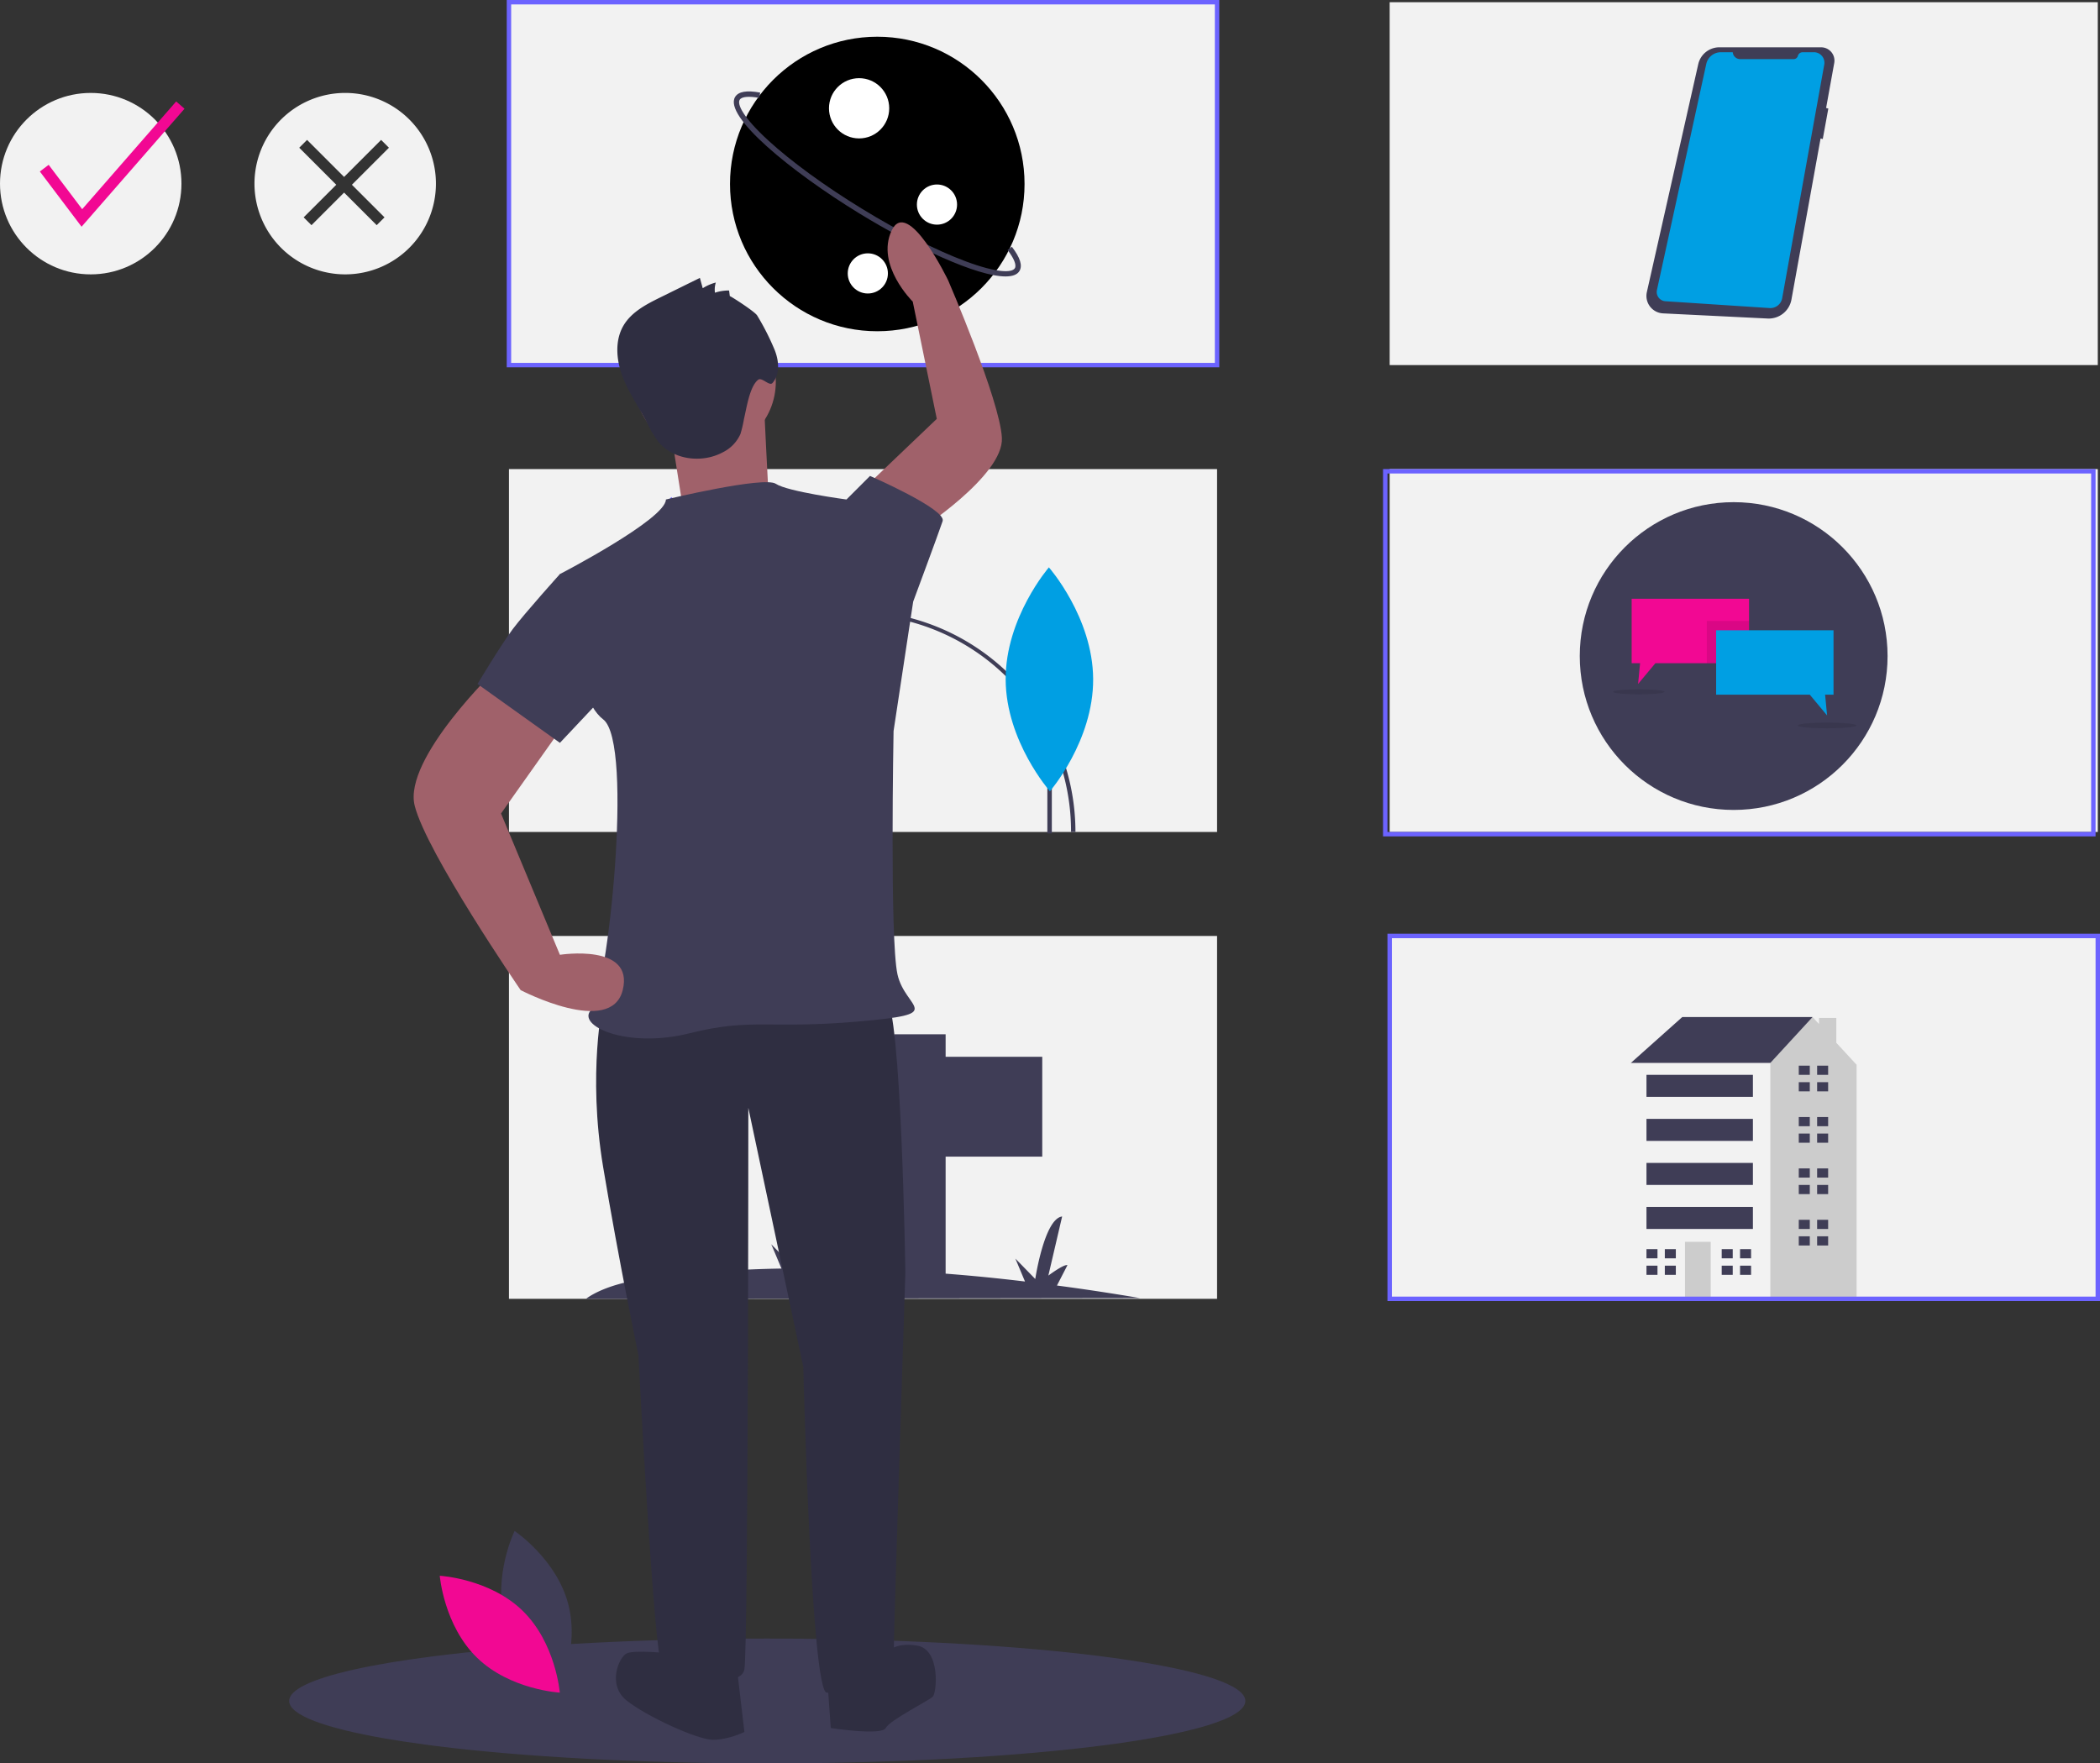 <svg xmlns="http://www.w3.org/2000/svg" width="796.612" height="668.986" viewBox="0 0 796.612 668.986"><rect x="0" y="0" width="796.612" height="668.986" fill="#333333" stroke="none"/><path d="M565.03,837.074c0,13.046-80.714,23.615-180.452,23.684h-.907c-48.684,0-92.892-2.506-125.469-6.572-1.394-.185-2.769-.361-4.115-.546-5.538-.731-10.716-1.521-15.484-2.34-22.787-3.968-36.291-8.892-36.291-14.226,0-4.32,8.834-8.356,24.269-11.847,8.151-1.843,18.136-3.52,29.641-5q3.174-.424,6.513-.8c32.089-3.754,74.474-6.036,120.935-6.036,9.029,0,17.912.088,26.59.254C497.81,815.32,565.03,825.168,565.03,837.074Z" transform="translate(-92.62 -191.772)" fill="#3f3d56"/><rect width="268.615" height="137.665" transform="translate(527.158 355.076)" fill="#f2f2f2"/><rect width="268.615" height="137.665" transform="translate(193.068 0.839)" fill="#f2f2f2"/><path d="M569.319,224.345H299.025V85H569.319ZM300.7,222.666H567.64V86.679H300.7Z" transform="translate(-106.797 -85)" fill="#6c63ff"/><rect width="268.615" height="137.665" transform="translate(527.158 0.839)" fill="#f2f2f2"/><rect width="268.615" height="137.665" transform="translate(193.068 177.958)" fill="#f2f2f2"/><rect width="268.615" height="137.665" transform="translate(527.158 177.958)" fill="#f2f2f2"/><rect width="268.615" height="137.665" transform="translate(193.068 355.076)" fill="#f2f2f2"/><circle cx="34.416" cy="34.416" r="34.416" transform="translate(0 35.256)" fill="#f2f2f2"/><path d="M221.309,126.311a34.416,34.416,0,1,0,34.416,34.416,34.416,34.416,0,0,0-34.416-34.416Zm14.914,47.2-2.967,2.967L220.89,164.115l-12.367,12.367-2.967-2.967,12.367-12.367L203.877,147.1l2.967-2.967L220.89,158.18l14.046-14.046L237.9,147.1l-14.046,14.046Z" transform="translate(-90.36 -91.056)" fill="#f2f2f2"/><path d="M33.537,92.621,17.71,71.673l3.349-2.531L33.772,85.969,69.428,45.1l3.163,2.759Z" transform="translate(-2.596 -6.612)" fill="#f20893"/><path d="M544.4,648.422q-16.373-2.774-31.492-4.764l3.985-7.726c-1.344-.467-7.247,3.958-7.247,3.958l5.229-22.425c-6.757.815-10.193,23.713-10.193,23.713l-7.55-7.742,3.655,8.7a697.058,697.058,0,0,0-79.9-5.028l3.41-6.612c-1.344-.467-7.247,3.958-7.247,3.958l5.229-22.425c-6.758.815-10.193,23.713-10.193,23.713L404.541,628l3.871,9.218a448.761,448.761,0,0,0-45.931,3.12c3.449-10.3,15.167-20.1,15.167-20.1-8.949,2.662-13.643,7.122-16.1,11.28a180.615,180.615,0,0,1,10.44-62.4s-18.5,40.252-16.137,67.271l.282,4.8c-15.682,2.245-21.851,7.521-21.851,7.521Z" transform="translate(-111.966 -155.965)" fill="#3f3d56"/><circle cx="29.688" cy="29.688" r="29.688" transform="translate(273.876 188.435)" fill="#ff6584"/><path d="M728.4,472.3l-3.48-2.785,19.491-17.4h49.424v15.315l-32.021,21.579Z" transform="translate(-106.263 -66.274)" fill="#3f3d56"/><path d="M809.187,461.874V452.46h-6.562v2.305l-2.449-2.653-16.011,17.4-6.265,4.177-9.714,70.972,14.65,14.65h34.046v-89.1Z" transform="translate(-112.606 -66.274)" fill="#ccc"/><rect width="52.904" height="89.798" transform="translate(618.655 403.241)" fill="#f2f2f2"/><rect width="9.745" height="21.927" transform="translate(639.19 471.112)" fill="#ccc"/><path d="M736.028,558.775v-3.48h-4.177v3.48h4.177Z" transform="translate(-107.279 -81.399)" fill="#3f3d56"/><path d="M735.68,562.636h-3.829v3.48h4.177v-3.48Z" transform="translate(-107.279 -82.475)" fill="#3f3d56"/><rect width="4.177" height="3.481" transform="translate(631.533 473.896)" fill="#3f3d56"/><rect width="4.177" height="3.481" transform="translate(631.533 480.161)" fill="#3f3d56"/><path d="M769.471,558.775v-3.48h-4.177v3.48h4.177Z" transform="translate(-112.182 -81.399)" fill="#3f3d56"/><path d="M769.122,562.636h-3.828v3.48h4.177v-3.48Z" transform="translate(-112.182 -82.475)" fill="#3f3d56"/><rect width="4.177" height="3.481" transform="translate(660.074 473.896)" fill="#3f3d56"/><rect width="4.177" height="3.481" transform="translate(660.074 480.161)" fill="#3f3d56"/><path d="M803.729,477.208v-3.481h-4.177v3.481h4.177Z" transform="translate(-117.204 -69.442)" fill="#3f3d56"/><path d="M803.38,481.069h-3.828v3.48h4.177v-3.48Z" transform="translate(-117.204 -70.518)" fill="#3f3d56"/><rect width="4.177" height="3.481" transform="translate(689.31 404.285)" fill="#3f3d56"/><rect width="4.177" height="3.481" transform="translate(689.31 410.551)" fill="#3f3d56"/><path d="M803.729,500.047v-3.481h-4.177v3.481h4.177Z" transform="translate(-117.204 -72.79)" fill="#3f3d56"/><path d="M803.38,503.907h-3.828v3.481h4.177v-3.481Z" transform="translate(-117.204 -73.866)" fill="#3f3d56"/><rect width="4.177" height="3.481" transform="translate(689.31 423.776)" fill="#3f3d56"/><rect width="4.177" height="3.481" transform="translate(689.31 430.041)" fill="#3f3d56"/><path d="M803.729,522.886v-3.481h-4.177v3.481h4.177Z" transform="translate(-117.204 -76.138)" fill="#3f3d56"/><path d="M803.38,526.746h-3.828v3.481h4.177v-3.481Z" transform="translate(-117.204 -77.214)" fill="#3f3d56"/><rect width="4.177" height="3.481" transform="translate(689.31 443.267)" fill="#3f3d56"/><rect width="4.177" height="3.481" transform="translate(689.31 449.532)" fill="#3f3d56"/><path d="M803.729,545.724v-3.48h-4.177v3.48h4.177Z" transform="translate(-117.204 -79.486)" fill="#3f3d56"/><path d="M803.38,549.585h-3.828v3.481h4.177v-3.481Z" transform="translate(-117.204 -80.562)" fill="#3f3d56"/><rect width="4.177" height="3.481" transform="translate(689.31 462.758)" fill="#3f3d56"/><rect width="4.177" height="3.481" transform="translate(689.31 469.023)" fill="#3f3d56"/><rect width="40.374" height="8.353" transform="translate(624.572 407.766)" fill="#3f3d56"/><rect width="40.374" height="8.353" transform="translate(624.572 424.472)" fill="#3f3d56"/><rect width="40.374" height="8.353" transform="translate(624.572 441.179)" fill="#3f3d56"/><rect width="40.374" height="8.353" transform="translate(624.572 457.885)" fill="#3f3d56"/><path d="M352.754,468.324h35.433v-8.553h19.549v8.553h36.655V506.2H407.736v47.651H388.187V506.2H352.754L334.426,485.43Z" transform="translate(-49.022 -67.396)" fill="#3f3d56"/><path d="M522.974,440.418H521.3a82.264,82.264,0,1,0-164.527,0H355.09a83.942,83.942,0,1,1,167.884,0Z" transform="translate(-115.015 -124.795)" fill="#3f3d56"/><rect width="2.145" height="84.741" transform="matrix(1, -0.002, 0.002, 1, 281.889, 231.265)" fill="#3f3d56"/><path d="M422.621,359.4c.192,29.632-20.61,53.789-20.61,53.789S380.9,389.307,380.7,359.676s20.61-53.789,20.61-53.789S422.429,329.771,422.621,359.4Z" transform="translate(-118.77 -117.379)" fill="#6c63ff"/><path d="M422.621,359.4c.192,29.632-20.61,53.789-20.61,53.789S380.9,389.307,380.7,359.676s20.61-53.789,20.61-53.789S422.429,329.771,422.621,359.4Z" transform="translate(-118.77 -117.379)" opacity="0.1"/><rect width="2.145" height="84.741" transform="matrix(1, -0.002, 0.002, 1, 253.999, 231.318)" fill="#3f3d56"/><path d="M389.941,359.465c.192,29.632-20.61,53.789-20.61,53.789s-21.114-23.885-21.306-53.517,20.61-53.789,20.61-53.789S389.749,329.833,389.941,359.465Z" transform="translate(-113.979 -117.388)" fill="#6c63ff"/><rect width="1.698" height="67.087" transform="translate(397.302 249.094)" fill="#3f3d56"/><path d="M553.98,379.615c.108,23.459-16.4,42.552-16.4,42.552s-16.68-18.941-16.788-42.4,16.4-42.552,16.4-42.552S553.872,356.157,553.98,379.615Z" transform="translate(-139.305 -121.972)" fill="#009fe3"/><circle cx="58.38" cy="58.38" r="58.38" transform="translate(599.268 190.509)" fill="#3f3d56"/><path d="M769.8,266.171v24.438H734.276l-6.564,7.874.749-7.874h-3.193V266.171Z" transform="translate(-106.315 -39.017)" fill="#f20893"/><rect width="16.021" height="16.021" transform="translate(647.465 235.572)" opacity="0.1"/><path d="M762.813,280.171h44.532v24.438h-3.193l.75,7.874-6.563-7.874H762.813Z" transform="translate(-111.818 -41.069)" fill="#009fe3"/><ellipse cx="9.775" cy="0.954" rx="9.775" ry="0.954" transform="translate(611.895 261.5)" opacity="0.1"/><ellipse cx="11.133" cy="1.086" rx="11.133" ry="1.086" transform="translate(681.951 274.129)" opacity="0.1"/><path d="M871.845,106.032H833.268a8.2,8.2,0,0,0-8,6.4l-19.493,86.459a6.628,6.628,0,0,0,6.139,8.078l39.658,1.954a8.756,8.756,0,0,0,9.047-7.187l11.057-61.128.823.235,2.116-11.586-.847-.212,3.086-17.063a5.049,5.049,0,0,0-5.01-5.948Z" transform="translate(-181.056 -88.083)" fill="#3f3d56"/><path d="M839.017,108.216h-4.5a5.667,5.667,0,0,0-5.537,4.459l-18.71,85.754a3.512,3.512,0,0,0,3.2,4.253L853,205.272a4.548,4.548,0,0,0,4.773-3.732l15.965-88.635a3.983,3.983,0,0,0-3.92-4.69h-4.272a1.88,1.88,0,0,0-1.815,1.391h0a1.66,1.66,0,0,1-1.6,1.228h-20.28a2.837,2.837,0,0,1-2.829-2.619Z" transform="translate(-181.726 -88.403)" fill="#009fe3"/><circle cx="55.865" cy="55.865" r="55.865" transform="translate(276.921 13.934)"/><path d="M503.02,195.831c-10.726,0-34.412-11.016-55.478-23.919-26.14-16.011-51.528-36.938-47.09-44.185,1.255-2.048,4.364-2.583,9.507-1.639l-.369,2.008c-3.983-.733-6.679-.477-7.4.7-1.049,1.713,1.264,6.686,10.9,15.505,8.784,8.038,21.4,17.226,35.513,25.873s28.033,15.707,39.183,19.879c12.236,4.579,17.717,4.379,18.765,2.668.72-1.176-.28-3.7-2.746-6.916l1.621-1.241c3.184,4.158,4.121,7.174,2.866,9.223C507.438,195.192,505.605,195.831,503.02,195.831Z" transform="translate(-121.59 -90.957)" fill="#3f3d56"/><circle cx="11.427" cy="11.427" r="11.427" transform="translate(314.464 29.657)" fill="#fff"/><circle cx="7.618" cy="7.618" r="7.618" transform="translate(321.582 96.108)" fill="#fff"/><circle cx="7.618" cy="7.618" r="7.618" transform="translate(347.815 69.992)" fill="#fff"/><path d="M960.793,639.427H690.5V500.082H960.794Zm-268.614-1.68H959.115V501.761H692.179Z" transform="translate(-164.182 -145.845)" fill="#6c63ff"/><path d="M958.824,432.869H688.533V293.525H958.827ZM690.212,431.19H957.148V295.2H690.212Z" transform="translate(-163.893 -115.567)" fill="#6c63ff"/><path d="M297.951,799.478c4.583,16.94,20.279,27.432,20.279,27.432S326.5,809.935,321.915,793s-20.279-27.432-20.279-27.432S293.368,782.537,297.951,799.478Z" transform="translate(-106.436 -184.761)" fill="#3f3d56"/><path d="M300.681,798.758c12.575,12.241,14.111,31.059,14.111,31.059s-18.852-1.029-31.427-13.271-14.111-31.059-14.111-31.059S288.106,786.516,300.681,798.758Z" transform="translate(-102.433 -187.682)" fill="#f20893"/><path d="M354.8,528.407,341.4,529.9s-5.956,26.8,0,62.54,13.4,71.474,13.4,71.474,5.956,116.146,8.934,117.635,29.781,10.423,31.27,1.489S396.493,570.1,396.493,570.1l20.847,98.277s2.978,123.591,8.934,123.591,25.314-1.489,25.314-11.912,4.468-147.416,4.468-147.416-1.489-101.256-7.445-104.233S354.8,528.407,354.8,528.407Z" transform="translate(-112.62 -149.803)" fill="#2f2e41"/><path d="M368,819.9s-13.4-1.489-16.38,0-7.445,11.912,0,17.869,26.8,14.891,32.759,14.891,11.912-2.978,11.912-2.978l-2.978-25.314Z" transform="translate(-113.91 -192.63)" fill="#2f2e41"/><path d="M441.307,826.9l1.489,20.847s19.358,2.978,20.847,0,16.38-10.423,17.869-11.912,2.978-17.869-5.956-19.358-11.912,2.978-11.912,2.978Z" transform="translate(-127.653 -192.18)" fill="#2f2e41"/><path d="M478.818,300.909s32.555-20.935,31.8-35.318-20.379-59.732-20.379-59.732-15.353-31.92-21.457-18.875,8.022,26.931,8.022,26.931l9.117,44.486-24.778,23.638Z" transform="translate(-130.561 -99.49)" fill="#a0616a"/><circle cx="26.803" cy="26.803" r="26.803" transform="translate(240.69 118.02)" fill="#a0616a"/><path d="M371.515,272.274l4.467,28.292,32.759-5.956s-1.489-28.292-1.489-31.27S371.515,272.274,371.515,272.274Z" transform="translate(-117.423 -111.072)" fill="#a0616a"/><path d="M362.864,305.915s37.226-8.934,41.693-5.956,26.8,5.956,26.8,5.956l25.314,38.715-7.445,49.139s-1.489,78.92,1.489,92.321,19.358,14.891-14.891,17.869-40.2-1.489-64.029,4.467-43.182-2.978-37.226-8.934,16.38-101.256,4.467-110.189-16.38-55.095-16.38-55.095S362.864,313.36,362.864,305.915Z" transform="translate(-110.261 -116.421)" fill="#3f3d56"/><path d="M444.8,309.975l4.467-4.467,8.934-8.934s29.036,12.657,27.547,17.124-11.168,30.525-11.168,30.525l-13.4,4.467Z" transform="translate(-128.165 -116.014)" fill="#3f3d56"/><path d="M390.85,215.459l-.275-2.147a16.879,16.879,0,0,0-5.364.843,8.812,8.812,0,0,1,.331-3.858,17.155,17.155,0,0,0-4.965,2.159l-1.083-3.919-14.886,7.336c-5.343,2.633-10.977,5.527-14.032,10.642-3.405,5.7-2.813,13.029-.485,19.249s6.2,11.724,9.3,17.6a43.972,43.972,0,0,0,4.225,7.191c5.619,7,16.556,8.419,24.478,4.192a14.165,14.165,0,0,0,6.783-6.98,45.353,45.353,0,0,0,1.355-5.78c.98-4,2.118-12.265,5.369-14.8,1.431-1.114,4.267,2.58,5.452,1.207,3.047-3.526,2.407-8.964.515-13.223a96.486,96.486,0,0,0-6.352-12.389C400.192,221.186,390.817,215.2,390.85,215.459Z" transform="translate(-114.003 -103.109)" fill="#2f2e41"/><path d="M289.305,382.069s-35.738,34.248-31.271,52.117,40.2,69.985,40.2,69.985,34.248,17.869,38.715,0-23.825-13.4-23.825-13.4l-22.336-53.606,25.314-35.737Z" transform="translate(-100.731 -128.546)" fill="#a0616a"/><path d="M335.157,343.172l-17.869-2.978s-13.4,14.891-17.869,20.847-13.4,20.847-13.4,20.847l31.27,22.336,23.825-25.314Z" transform="translate(-104.89 -122.408)" fill="#3f3d56"/></svg>
